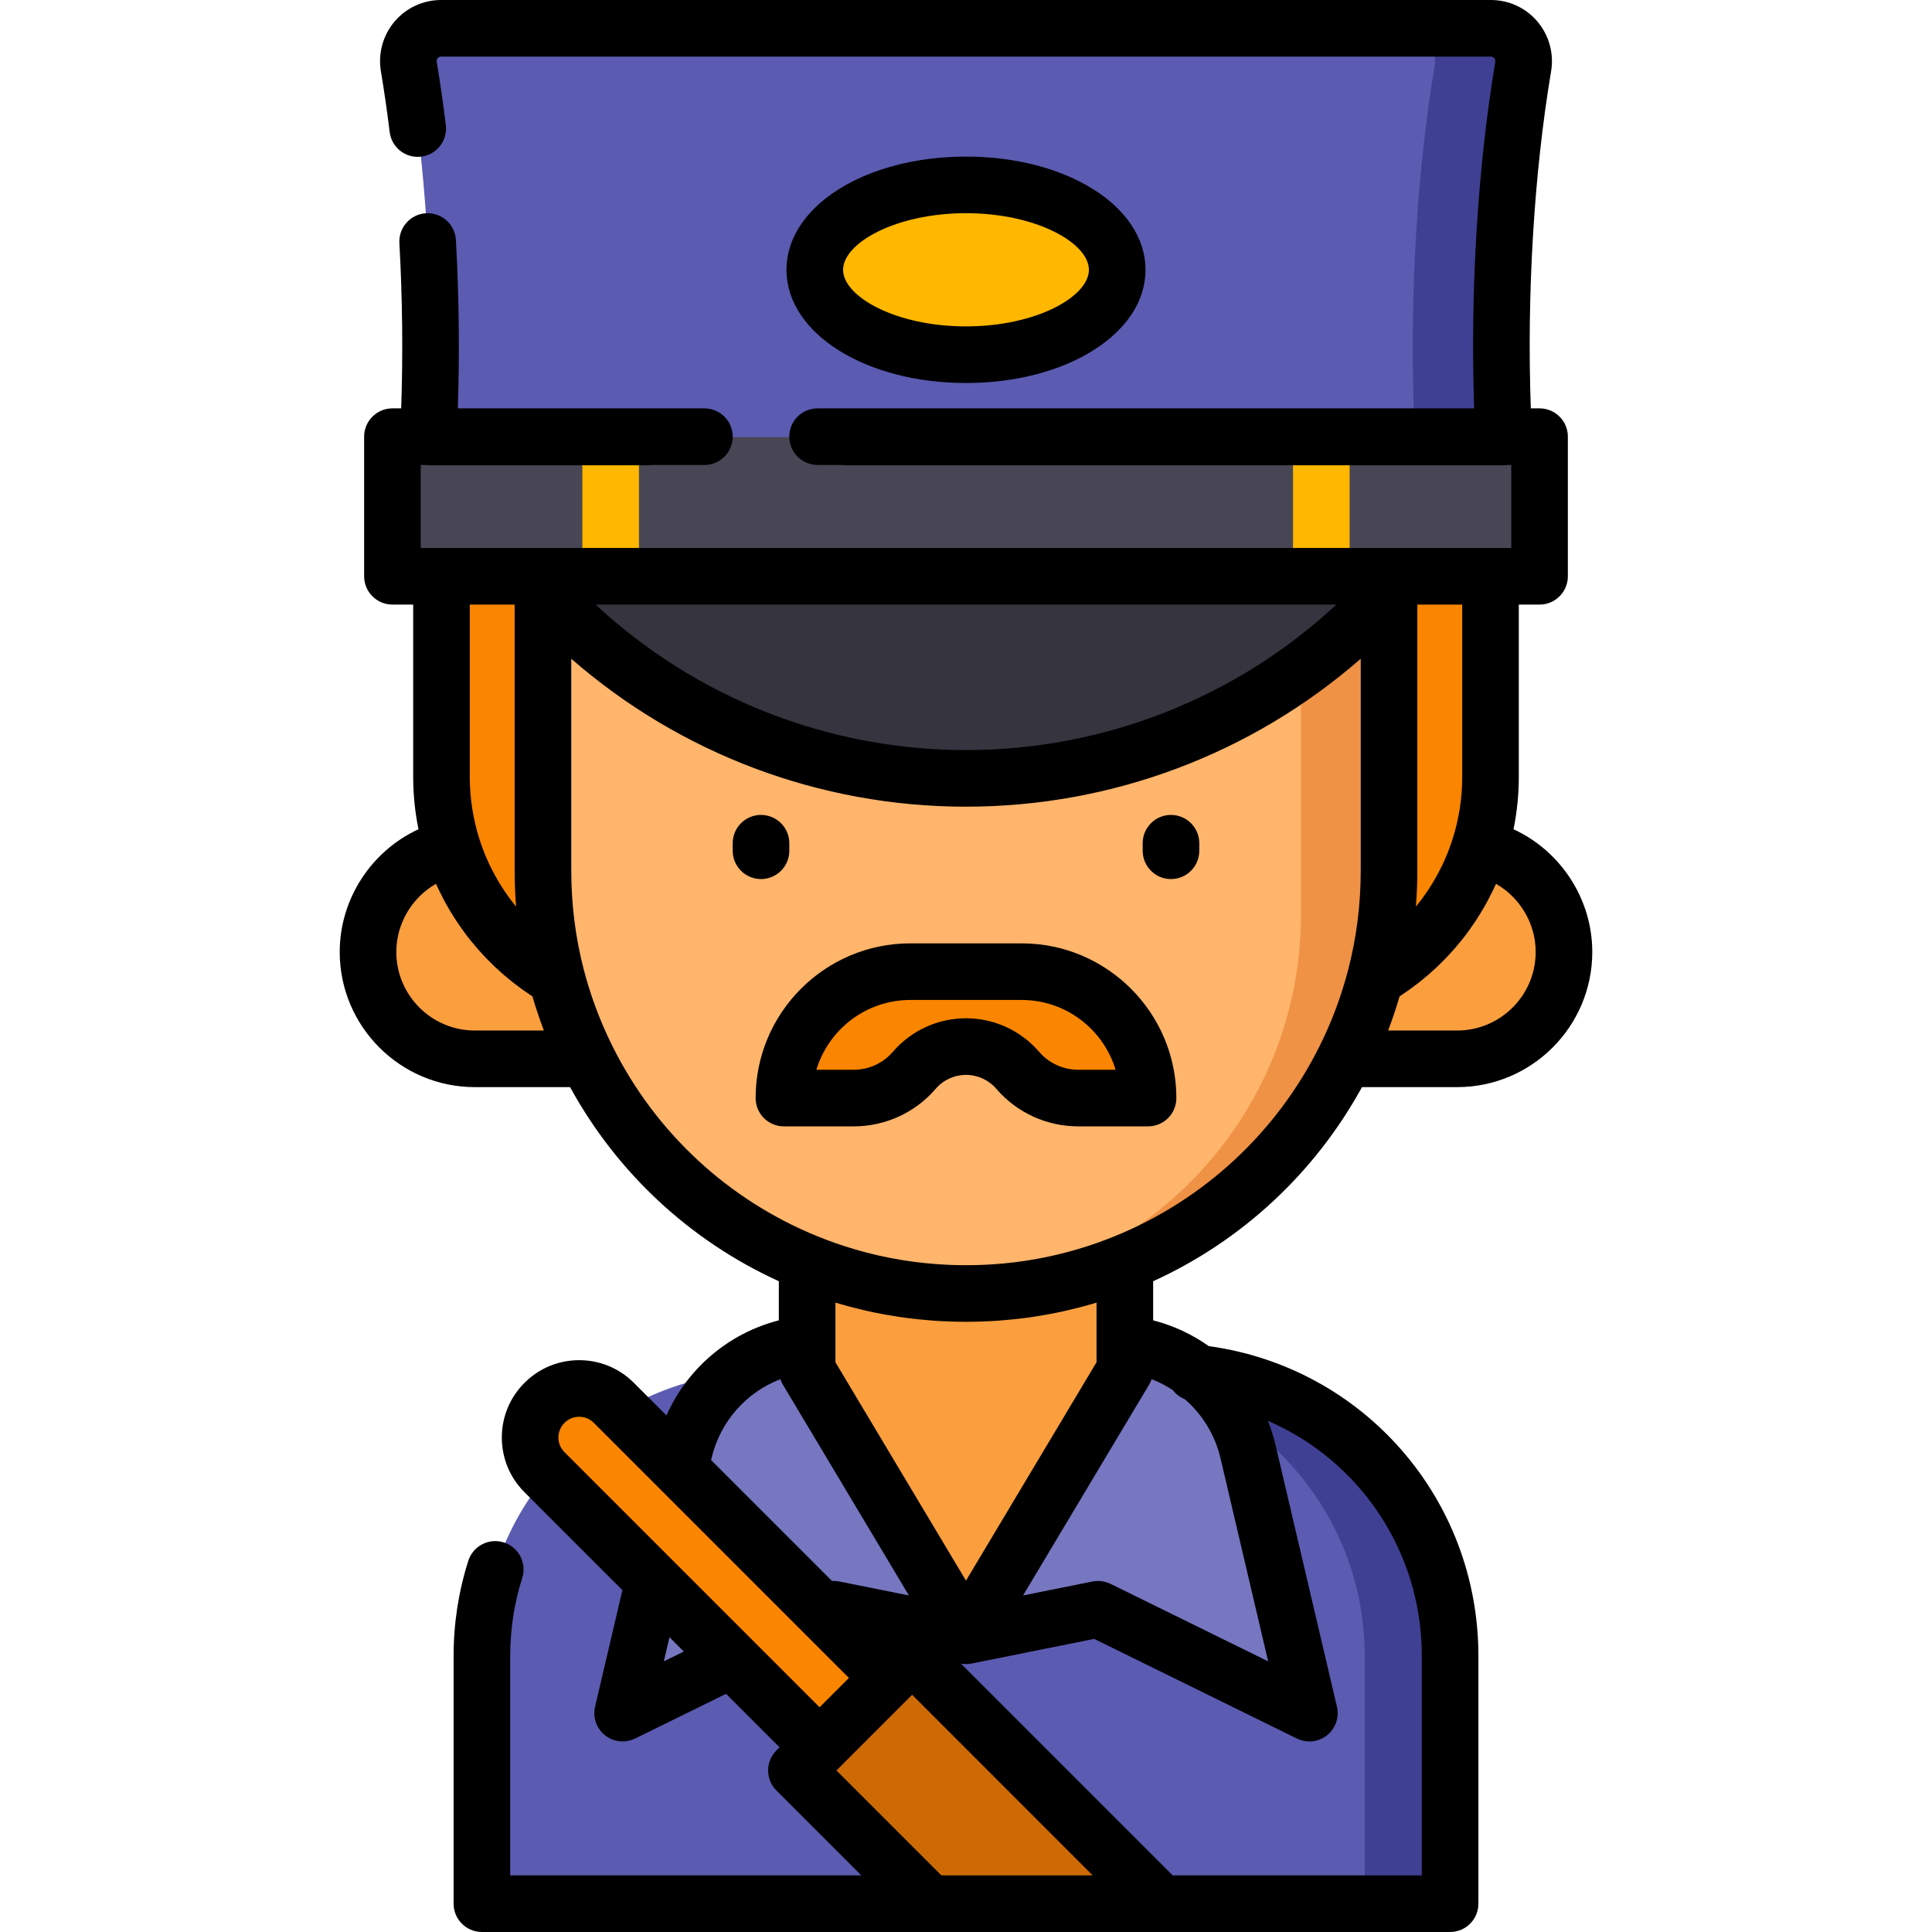 <?xml version="1.0" encoding="iso-8859-1"?>
<!-- Generator: Adobe Illustrator 19.0.0, SVG Export Plug-In . SVG Version: 6.00 Build 0)  -->
<svg version="1.1" id="Capa_1" xmlns="http://www.w3.org/2000/svg" xmlns:xlink="http://www.w3.org/1999/xlink" x="0px" y="0px"
	 viewBox="0 0 512 512" style="enable-background:new 0 0 512 512;" xml:space="preserve">
<g>
	<path style="fill:#FA9E3E;" d="M125.839,223.99h49.369v56.61h-49.369c-15.632,0-28.305-12.673-28.305-28.305
		S110.206,223.99,125.839,223.99z"/>
	<path style="fill:#FA9E3E;" d="M386.161,223.99h-49.369v56.61h49.369c15.632,0,28.305-12.673,28.305-28.305
		S401.793,223.99,386.161,223.99z"/>
</g>
<path style="fill:#5B5BB2;" d="M203.072,363.444h105.855c41.621,0,75.362,33.741,75.362,75.362V504.5H127.71v-65.694
	C127.71,397.184,161.451,363.444,203.072,363.444z"/>
<path style="fill:#3F3F93;" d="M308.927,363.444h-22.632c41.621,0,75.362,33.741,75.362,75.362V504.5h22.632v-65.695
	C384.289,397.184,350.549,363.444,308.927,363.444z"/>
<g>
	<path style="fill:#7676C1;" d="M294.479,356h-38.479v77.5l35-7.027L347,454l-16.255-69.26C326.794,367.903,311.773,356,294.479,356
		z"/>
	<path style="fill:#7676C1;" d="M217.52,356h38.48v77.5l-35-7.027l-56,27.527l16.255-69.26C185.205,367.903,200.225,356,217.52,356z
		"/>
</g>
<polygon style="fill:#FA9E3E;" points="298.1,267.73 298.1,363.08 255.999,433.5 213.899,363.08 213.899,267.73 "/>
<path style="fill:#FA8500;" d="M116.999,148.59v57.265c0,34.173,27.702,61.875,61.875,61.875h154.25
	c34.173,0,61.875-27.702,61.875-61.875V148.59H116.999z"/>
<path style="fill:#FFB56B;" d="M255.999,342.79L255.999,342.79c-61.919,0-112.115-50.195-112.115-112.115V117.281h224.229v113.394
	C368.115,292.595,317.919,342.79,255.999,342.79z"/>
<path style="fill:#EF9245;" d="M344.781,117.281v125.062c0,53.578-41.949,97.354-94.795,100.286
	c1.992,0.105,3.996,0.161,6.014,0.161l0,0c61.919,0,112.115-50.195,112.115-112.115V117.281H344.781z"/>
<path style="fill:#FA8500;" d="M270.75,257.5h-29.5c-18.501,0-33.5,14.998-33.5,33.5l0,0h18.47c6.164,0,12.039-2.663,16.057-7.339
	c3.318-3.861,8.231-6.308,13.723-6.308c5.492,0,10.406,2.447,13.723,6.308c4.017,4.675,9.892,7.339,16.056,7.339h18.47l0,0
	C304.25,272.498,289.251,257.5,270.75,257.5z"/>
<rect x="103.999" y="115.72" style="fill:#484655;" width="304" height="37"/>
<g>
	<path style="fill:#FFB700;" d="M350.167,160.221c-4.143,0-7.5-3.357-7.5-7.5v-37c0-4.143,3.357-7.5,7.5-7.5s7.5,3.357,7.5,7.5v37
		C357.667,156.863,354.31,160.221,350.167,160.221z"/>
	<path style="fill:#FFB700;" d="M161.832,160.221c-4.142,0-7.5-3.357-7.5-7.5v-37c0-4.143,3.358-7.5,7.5-7.5s7.5,3.357,7.5,7.5v37
		C169.332,156.863,165.975,160.221,161.832,160.221z"/>
</g>
<path style="fill:#5B5BB2;" d="M113.499,115.803c1.616-30.886,0.045-67.186-5.158-98.138c-0.893-5.312,3.158-10.165,8.545-10.165
	h278.225c5.387,0,9.438,4.853,8.545,10.165c-5.203,30.952-6.774,67.252-5.158,98.138H113.499z"/>
<path style="fill:#3F3F93;" d="M395.113,7.5h-23.5c5.387,0,9.438,4.853,8.546,10.165c-5.203,30.952-6.774,67.252-5.158,98.138h23.5
	c-1.616-30.886-0.045-67.187,5.158-98.138C404.551,12.353,400.5,7.5,395.113,7.5z"/>
<path style="fill:#35343F;" d="M140.309,152.721c27.835,32.763,69.331,53.559,115.691,53.559s87.855-20.795,115.691-53.559
	L140.309,152.721L140.309,152.721z"/>
<path style="fill:#FA8500;" d="M295.41,504.5h-36.76l-114.35-114.35c-5.08-5.07-5.08-13.31,0-18.38c2.54-2.54,5.87-3.81,9.19-3.81
	c3.33,0,6.65,1.27,9.19,3.81l2.11,2.11l70.79,70.79L295.41,504.5z"/>
<polygon style="fill:#CE6A06;" points="307.68,504.5 246.369,504.5 211.059,469.19 235.579,444.67 241.719,438.53 "/>
<ellipse style="fill:#FFB700;" cx="255.999" cy="71.5" rx="40.08" ry="22.5"/>
<path d="M305.6,339.539c23.504-10.708,42.893-28.736,55.334-51.439h25.227c19.745,0,35.809-16.064,35.809-35.81
	c0-14.129-8.429-26.79-20.873-32.531c0.927-4.547,1.403-9.196,1.403-13.898V160.22h5.5c4.143,0,7.5-3.357,7.5-7.5v-37
	c0-4.143-3.357-7.5-7.5-7.5h-2.32c-1.078-30.154,0.835-62.309,5.374-89.312c0.795-4.73-0.523-9.537-3.612-13.19
	C404.368,2.084,399.874,0,395.112,0H116.887c-4.762,0-9.255,2.084-12.33,5.719c-3.09,3.652-4.407,8.46-3.612,13.189
	c0.863,5.131,1.643,10.538,2.318,16.071c0.502,4.11,4.234,7.045,8.354,6.535c4.111-0.502,7.038-4.241,6.536-8.354
	c-0.703-5.755-1.515-11.387-2.415-16.739c-0.081-0.479,0.103-0.817,0.271-1.016c0.228-0.27,0.523-0.406,0.878-0.406h278.225
	c0.354,0,0.65,0.137,0.878,0.406c0.169,0.198,0.353,0.536,0.272,1.016c-4.672,27.792-6.665,60.817-5.596,91.798H216.669
	c-4.142,0-7.5,3.357-7.5,7.5s3.358,7.5,7.5,7.5h6.168c0.348,0.05,0.701,0.084,1.064,0.084H398.5c0.356,0,0.708-0.034,1.057-0.084
	h0.943v22h-32.39h-224.22h-32.39v-22h0.943c0.349,0.05,0.7,0.084,1.057,0.084h58.128c0.362,0,0.715-0.034,1.064-0.084h13.988
	c4.142,0,7.5-3.357,7.5-7.5s-3.358-7.5-7.5-7.5h-65.348c0.491-14.441,0.319-29.713-0.511-44.637
	c-0.23-4.136-3.764-7.289-7.905-7.071c-4.136,0.229-7.302,3.77-7.072,7.905c0.815,14.664,0.971,29.655,0.473,43.803h-2.317
	c-4.142,0-7.5,3.357-7.5,7.5v37c0,4.143,3.358,7.5,7.5,7.5h5.5v45.641c0,4.703,0.477,9.354,1.403,13.899
	c-12.444,5.742-20.872,18.402-20.872,32.531c0,19.745,16.064,35.81,35.81,35.81h25.236c12.433,22.703,31.82,40.73,55.324,51.439
	v10.367c-13.276,3.396-24.25,12.715-29.779,25.197l-8.638-8.638c-3.874-3.872-9.021-6.005-14.492-6.005
	c-5.472,0-10.619,2.133-14.489,6.001c-3.876,3.869-6.012,9.019-6.012,14.499c0,5.48,2.135,10.63,6.007,14.494l25.948,25.948
	l-7.247,30.885c-0.663,2.823,0.362,5.775,2.631,7.581c1.354,1.078,3.006,1.632,4.671,1.632c1.126,0,2.258-0.253,3.308-0.77
	l24.113-11.852l14.171,14.171l-0.836,0.836c-1.407,1.407-2.197,3.314-2.197,5.304c0,1.989,0.79,3.896,2.197,5.304L228.262,497
	H135.21v-58.19c0-7.044,1.072-13.983,3.186-20.625c1.257-3.947-0.924-8.165-4.872-9.422c-3.946-1.259-8.165,0.924-9.421,4.871
	c-2.583,8.115-3.893,16.586-3.893,25.176v65.69c0,4.143,3.358,7.5,7.5,7.5h118.66h61.31h76.61c4.143,0,7.5-3.357,7.5-7.5v-65.69
	c0-41.666-30.519-76.45-71.44-82.071c-4.405-3.122-9.389-5.462-14.75-6.833L305.6,339.539L305.6,339.539z M304.953,366.112
	c0.039-0.087,0.071-0.176,0.106-0.265c0.047-0.117,0.1-0.232,0.141-0.351c1.983,0.765,3.859,1.748,5.614,2.902
	c0.814,1.062,1.906,1.904,3.185,2.41c4.602,4.003,7.983,9.411,9.449,15.645l12.627,53.819l-41.767-20.533
	c-1.035-0.509-2.168-0.77-3.309-0.77c-0.493,0-0.988,0.049-1.477,0.147l-18.395,3.695l33.409-55.883
	C304.694,366.665,304.829,366.391,304.953,366.112z M225.268,346.301c0.289,0.077,0.579,0.15,0.868,0.224
	c1.089,0.281,2.182,0.547,3.278,0.796c0.198,0.045,0.395,0.094,0.593,0.138c1.244,0.276,2.493,0.528,3.745,0.764
	c0.299,0.056,0.598,0.109,0.897,0.163c1.147,0.207,2.296,0.399,3.45,0.572c0.15,0.023,0.3,0.049,0.45,0.071
	c1.27,0.185,2.544,0.345,3.822,0.49c0.309,0.035,0.618,0.067,0.927,0.1c1.217,0.128,2.438,0.242,3.662,0.333
	c0.086,0.007,0.172,0.015,0.259,0.022c1.294,0.093,2.592,0.16,3.893,0.212c0.316,0.013,0.632,0.024,0.949,0.034
	c1.31,0.042,2.622,0.071,3.938,0.071c1.316,0,2.628-0.029,3.938-0.071c0.316-0.01,0.633-0.021,0.949-0.034
	c1.301-0.052,2.599-0.118,3.893-0.212c0.087-0.006,0.173-0.015,0.259-0.022c1.224-0.091,2.444-0.205,3.661-0.333
	c0.309-0.032,0.617-0.065,0.926-0.1c1.279-0.145,2.554-0.305,3.825-0.49c0.147-0.021,0.293-0.047,0.44-0.069
	c1.158-0.174,2.311-0.367,3.461-0.574c0.297-0.053,0.593-0.106,0.889-0.162c1.255-0.236,2.507-0.489,3.753-0.766
	c0.192-0.043,0.384-0.09,0.576-0.134c1.103-0.251,2.203-0.519,3.299-0.801c0.285-0.073,0.571-0.145,0.855-0.221
	c1.226-0.326,2.448-0.669,3.664-1.035c0.069-0.021,0.14-0.038,0.209-0.059v10.971v4.829l-34.597,57.876l-34.6-57.875v-4.829v-10.971
	c0.07,0.021,0.141,0.039,0.211,0.06C222.824,345.633,224.044,345.976,225.268,346.301z M354.159,160.221
	c-26.556,24.681-61.49,38.559-98.159,38.559s-71.604-13.878-98.159-38.559L354.159,160.221L354.159,160.221z M386.16,273.1h-18.289
	c0.025-0.067,0.047-0.136,0.072-0.203c1.105-2.918,2.095-5.868,2.962-8.852c0.012-0.008,0.023-0.016,0.035-0.023
	c0.103-0.067,0.202-0.138,0.304-0.205c0.712-0.469,1.415-0.949,2.107-1.442c0.254-0.18,0.503-0.365,0.754-0.549
	c0.549-0.401,1.092-0.81,1.627-1.226c0.254-0.197,0.507-0.395,0.758-0.595c0.581-0.465,1.153-0.939,1.717-1.422
	c0.173-0.147,0.349-0.29,0.52-0.439c0.725-0.632,1.436-1.277,2.133-1.936c0.16-0.152,0.315-0.309,0.474-0.463
	c0.536-0.517,1.065-1.041,1.583-1.574c0.223-0.229,0.441-0.461,0.661-0.693c0.461-0.488,0.915-0.982,1.361-1.483
	c0.206-0.231,0.414-0.461,0.617-0.695c0.539-0.62,1.066-1.25,1.582-1.889c0.087-0.108,0.178-0.212,0.264-0.32
	c0.592-0.742,1.166-1.499,1.727-2.265c0.172-0.234,0.337-0.473,0.505-0.71c0.392-0.549,0.776-1.102,1.152-1.663
	c0.189-0.282,0.375-0.565,0.56-0.85c0.362-0.558,0.714-1.122,1.06-1.69c0.158-0.26,0.319-0.517,0.474-0.779
	c0.48-0.814,0.948-1.636,1.396-2.471c0.065-0.122,0.125-0.247,0.19-0.369c0.384-0.727,0.755-1.46,1.114-2.202
	c0.141-0.292,0.276-0.586,0.413-0.88c0.154-0.331,0.316-0.657,0.465-0.99c6.334,3.628,10.512,10.485,10.512,18.071
	C406.97,263.765,397.635,273.1,386.16,273.1z M387.5,205.86c0,5.646-0.856,11.19-2.55,16.492c-2.091,6.593-5.41,12.653-9.722,17.919
	c0.249-3.173,0.382-6.369,0.382-9.592v-70.46h11.89L387.5,205.86L387.5,205.86z M136.389,160.22v70.46
	c0,3.222,0.134,6.419,0.382,9.591c-4.313-5.268-7.634-11.332-9.728-17.932c-1.688-5.288-2.544-10.832-2.544-16.479v-45.64H136.389z
	 M125.839,273.1c-11.475,0-20.81-9.335-20.81-20.81c0-7.586,4.178-14.443,10.512-18.071c0.153,0.343,0.319,0.68,0.478,1.02
	c0.129,0.276,0.255,0.552,0.387,0.826c0.377,0.78,0.767,1.553,1.172,2.316c0.045,0.086,0.087,0.174,0.133,0.26
	c0.454,0.847,0.929,1.682,1.417,2.508c0.141,0.239,0.289,0.474,0.433,0.711c0.36,0.593,0.727,1.18,1.104,1.761
	c0.175,0.27,0.352,0.539,0.531,0.806c0.388,0.579,0.785,1.152,1.19,1.719c0.158,0.221,0.312,0.444,0.472,0.663
	c0.566,0.773,1.145,1.537,1.743,2.286c0.071,0.09,0.147,0.176,0.219,0.265c0.53,0.658,1.073,1.306,1.627,1.944
	c0.198,0.228,0.401,0.452,0.602,0.678c0.451,0.506,0.908,1.005,1.374,1.497c0.217,0.23,0.434,0.459,0.655,0.686
	c0.52,0.535,1.05,1.061,1.588,1.579c0.158,0.152,0.312,0.309,0.471,0.46c0.697,0.66,1.408,1.305,2.133,1.937
	c0.172,0.149,0.349,0.293,0.522,0.441c0.563,0.481,1.134,0.955,1.713,1.418c0.252,0.202,0.508,0.4,0.763,0.599
	c0.534,0.415,1.076,0.823,1.623,1.223c0.251,0.184,0.501,0.369,0.755,0.55c0.695,0.494,1.399,0.976,2.113,1.446
	c0.1,0.066,0.196,0.135,0.297,0.2c0.013,0.009,0.026,0.018,0.039,0.026c0.869,2.988,1.861,5.942,2.969,8.862
	c0.024,0.063,0.044,0.128,0.068,0.191h-18.293V273.1z M162.311,277.251c-0.426-0.853-0.837-1.711-1.238-2.572
	c-0.16-0.345-0.313-0.693-0.47-1.04c-0.225-0.497-0.45-0.993-0.666-1.493c-0.213-0.492-0.419-0.987-0.625-1.483
	c-0.141-0.339-0.282-0.677-0.419-1.017c-0.24-0.597-0.474-1.196-0.703-1.797c-0.085-0.223-0.17-0.447-0.254-0.67
	c-0.257-0.688-0.507-1.377-0.749-2.07c-0.04-0.114-0.079-0.229-0.118-0.343c-0.848-2.457-1.606-4.944-2.265-7.453
	c-0.011-0.041-0.027-0.079-0.038-0.12c-2.242-8.57-3.376-17.432-3.376-26.514v-56.104c28.815,25.133,65.829,39.204,104.61,39.204
	c38.78,0,75.795-14.072,104.61-39.204v56.105c0,9.07-1.132,17.922-3.367,26.485c-0.014,0.05-0.034,0.098-0.047,0.149
	c-0.668,2.544-1.435,5.061-2.293,7.545c-0.025,0.071-0.049,0.143-0.074,0.214c-0.248,0.712-0.506,1.42-0.768,2.126
	c-0.084,0.226-0.17,0.451-0.256,0.676c-0.223,0.585-0.451,1.169-0.684,1.75c-0.156,0.387-0.316,0.771-0.476,1.156
	c-0.184,0.442-0.367,0.885-0.557,1.324c-0.257,0.593-0.522,1.184-0.791,1.774c-0.115,0.254-0.227,0.509-0.344,0.762
	c-0.407,0.875-0.824,1.747-1.257,2.614c-11.42,22.916-30.744,40.816-54.42,50.407c-12.465,5.063-25.68,7.629-39.277,7.629
	c-1.7,0-3.394-0.04-5.081-0.12c-0.914-0.043-1.826-0.101-2.736-0.168c-8.328-0.611-16.482-2.201-24.377-4.758
	c-0.583-0.189-1.163-0.389-1.743-0.588c-0.211-0.072-0.423-0.14-0.634-0.214c-1.581-0.555-3.151-1.148-4.709-1.781
	c-0.002-0.001-0.004-0.001-0.006-0.002C193.042,318.068,173.723,300.169,162.311,277.251z M188.561,386.453
	c2.284-9.739,9.227-17.48,18.238-20.957c0.04,0.118,0.093,0.232,0.139,0.349c0.035,0.089,0.068,0.178,0.106,0.266
	c0.124,0.279,0.259,0.554,0.417,0.818l33.409,55.883l-18.395-3.695c-0.489-0.098-0.984-0.147-1.477-0.147
	c-0.166,0-0.331,0.006-0.497,0.017l-32.054-32.055L188.561,386.453z M181.215,437.673l-5.292,2.6l1.5-6.392l3.248,3.248
	L181.215,437.673z M199.233,434.478c0-0.001-0.001-0.001-0.001-0.001l-20.73-20.73c-0.002-0.002-0.004-0.003-0.006-0.005
	l-28.899-28.899c-1.037-1.035-1.608-2.413-1.608-3.882s0.571-2.847,1.612-3.886c1.041-1.041,2.422-1.614,3.888-1.614
	s2.847,0.573,3.886,1.612l17.501,17.501c0.003,0.003,0.006,0.008,0.01,0.011l38.38,38.38c0.002,0.002,0.005,0.004,0.007,0.006
	l11.699,11.7l-7.773,7.773L199.233,434.478z M249.477,497l-27.81-27.81l0.827-0.827c0.003-0.003,0.007-0.006,0.01-0.009l18.38-18.38
	l0,0l0.836-0.835L289.575,497H249.477z M376.79,438.81V497h-66.004l-56.116-56.125c0.061,0.011,0.122,0.018,0.184,0.027
	c0.089,0.014,0.176,0.029,0.266,0.04c0.057,0.007,0.115,0.017,0.172,0.023c0.02,0.002,0.039,0.001,0.059,0.003
	c0.216,0.019,0.432,0.032,0.647,0.032c0.001,0,0.002,0,0.003,0l0,0l0,0c0.075,0,0.149-0.011,0.224-0.013
	c0.121-0.004,0.241-0.012,0.362-0.022c0.118-0.009,0.236-0.011,0.352-0.026c0.107-0.014,0.211-0.039,0.317-0.057
	c0.074-0.012,0.147-0.013,0.221-0.028l32.502-6.528l53.713,26.405c1.05,0.517,2.182,0.77,3.308,0.77
	c1.665,0,3.317-0.554,4.671-1.632c2.27-1.806,3.294-4.758,2.632-7.581l-16.251-69.264c-0.527-2.243-1.223-4.413-2.064-6.502
	C360.221,386.987,376.79,411.027,376.79,438.81z"/>
<path d="M310.323,232.962c4.143,0,7.5-3.357,7.5-7.5v-2c0-4.143-3.357-7.5-7.5-7.5c-4.142,0-7.5,3.357-7.5,7.5v2
	C302.823,229.605,306.181,232.962,310.323,232.962z"/>
<path d="M209.175,225.462v-2c0-4.143-3.358-7.5-7.5-7.5s-7.5,3.357-7.5,7.5v2c0,4.143,3.358,7.5,7.5,7.5
	S209.175,229.605,209.175,225.462z"/>
<path d="M226.219,298.5c8.386,0,16.312-3.627,21.746-9.951c2.018-2.349,4.946-3.695,8.034-3.695c3.088,0,6.017,1.347,8.034,3.694
	c5.434,6.325,13.358,9.952,21.745,9.952h18.471c4.143,0,7.5-3.357,7.5-7.5c0-22.607-18.393-41-41-41h-29.5
	c-22.607,0-41,18.393-41,41c0,4.143,3.358,7.5,7.5,7.5H226.219z M241.249,265h29.5c11.729,0,21.671,7.809,24.897,18.5h-9.868
	c-4.008,0-7.786-1.723-10.367-4.728c-4.872-5.668-11.947-8.919-19.412-8.919c-7.466,0-14.542,3.251-19.412,8.92
	c-2.581,3.004-6.359,4.727-10.368,4.727h-9.868C219.579,272.809,229.52,265,241.249,265z"/>
<path d="M255.999,101.5c26.678,0,47.575-13.178,47.575-30s-20.898-30-47.575-30c-26.678,0-47.575,13.178-47.575,30
	S229.322,101.5,255.999,101.5z M255.999,56.5c18.644,0,32.575,7.919,32.575,15s-13.931,15-32.575,15
	c-18.644,0-32.575-7.919-32.575-15S237.355,56.5,255.999,56.5z"/>
<g>
</g>
<g>
</g>
<g>
</g>
<g>
</g>
<g>
</g>
<g>
</g>
<g>
</g>
<g>
</g>
<g>
</g>
<g>
</g>
<g>
</g>
<g>
</g>
<g>
</g>
<g>
</g>
<g>
</g>
</svg>
